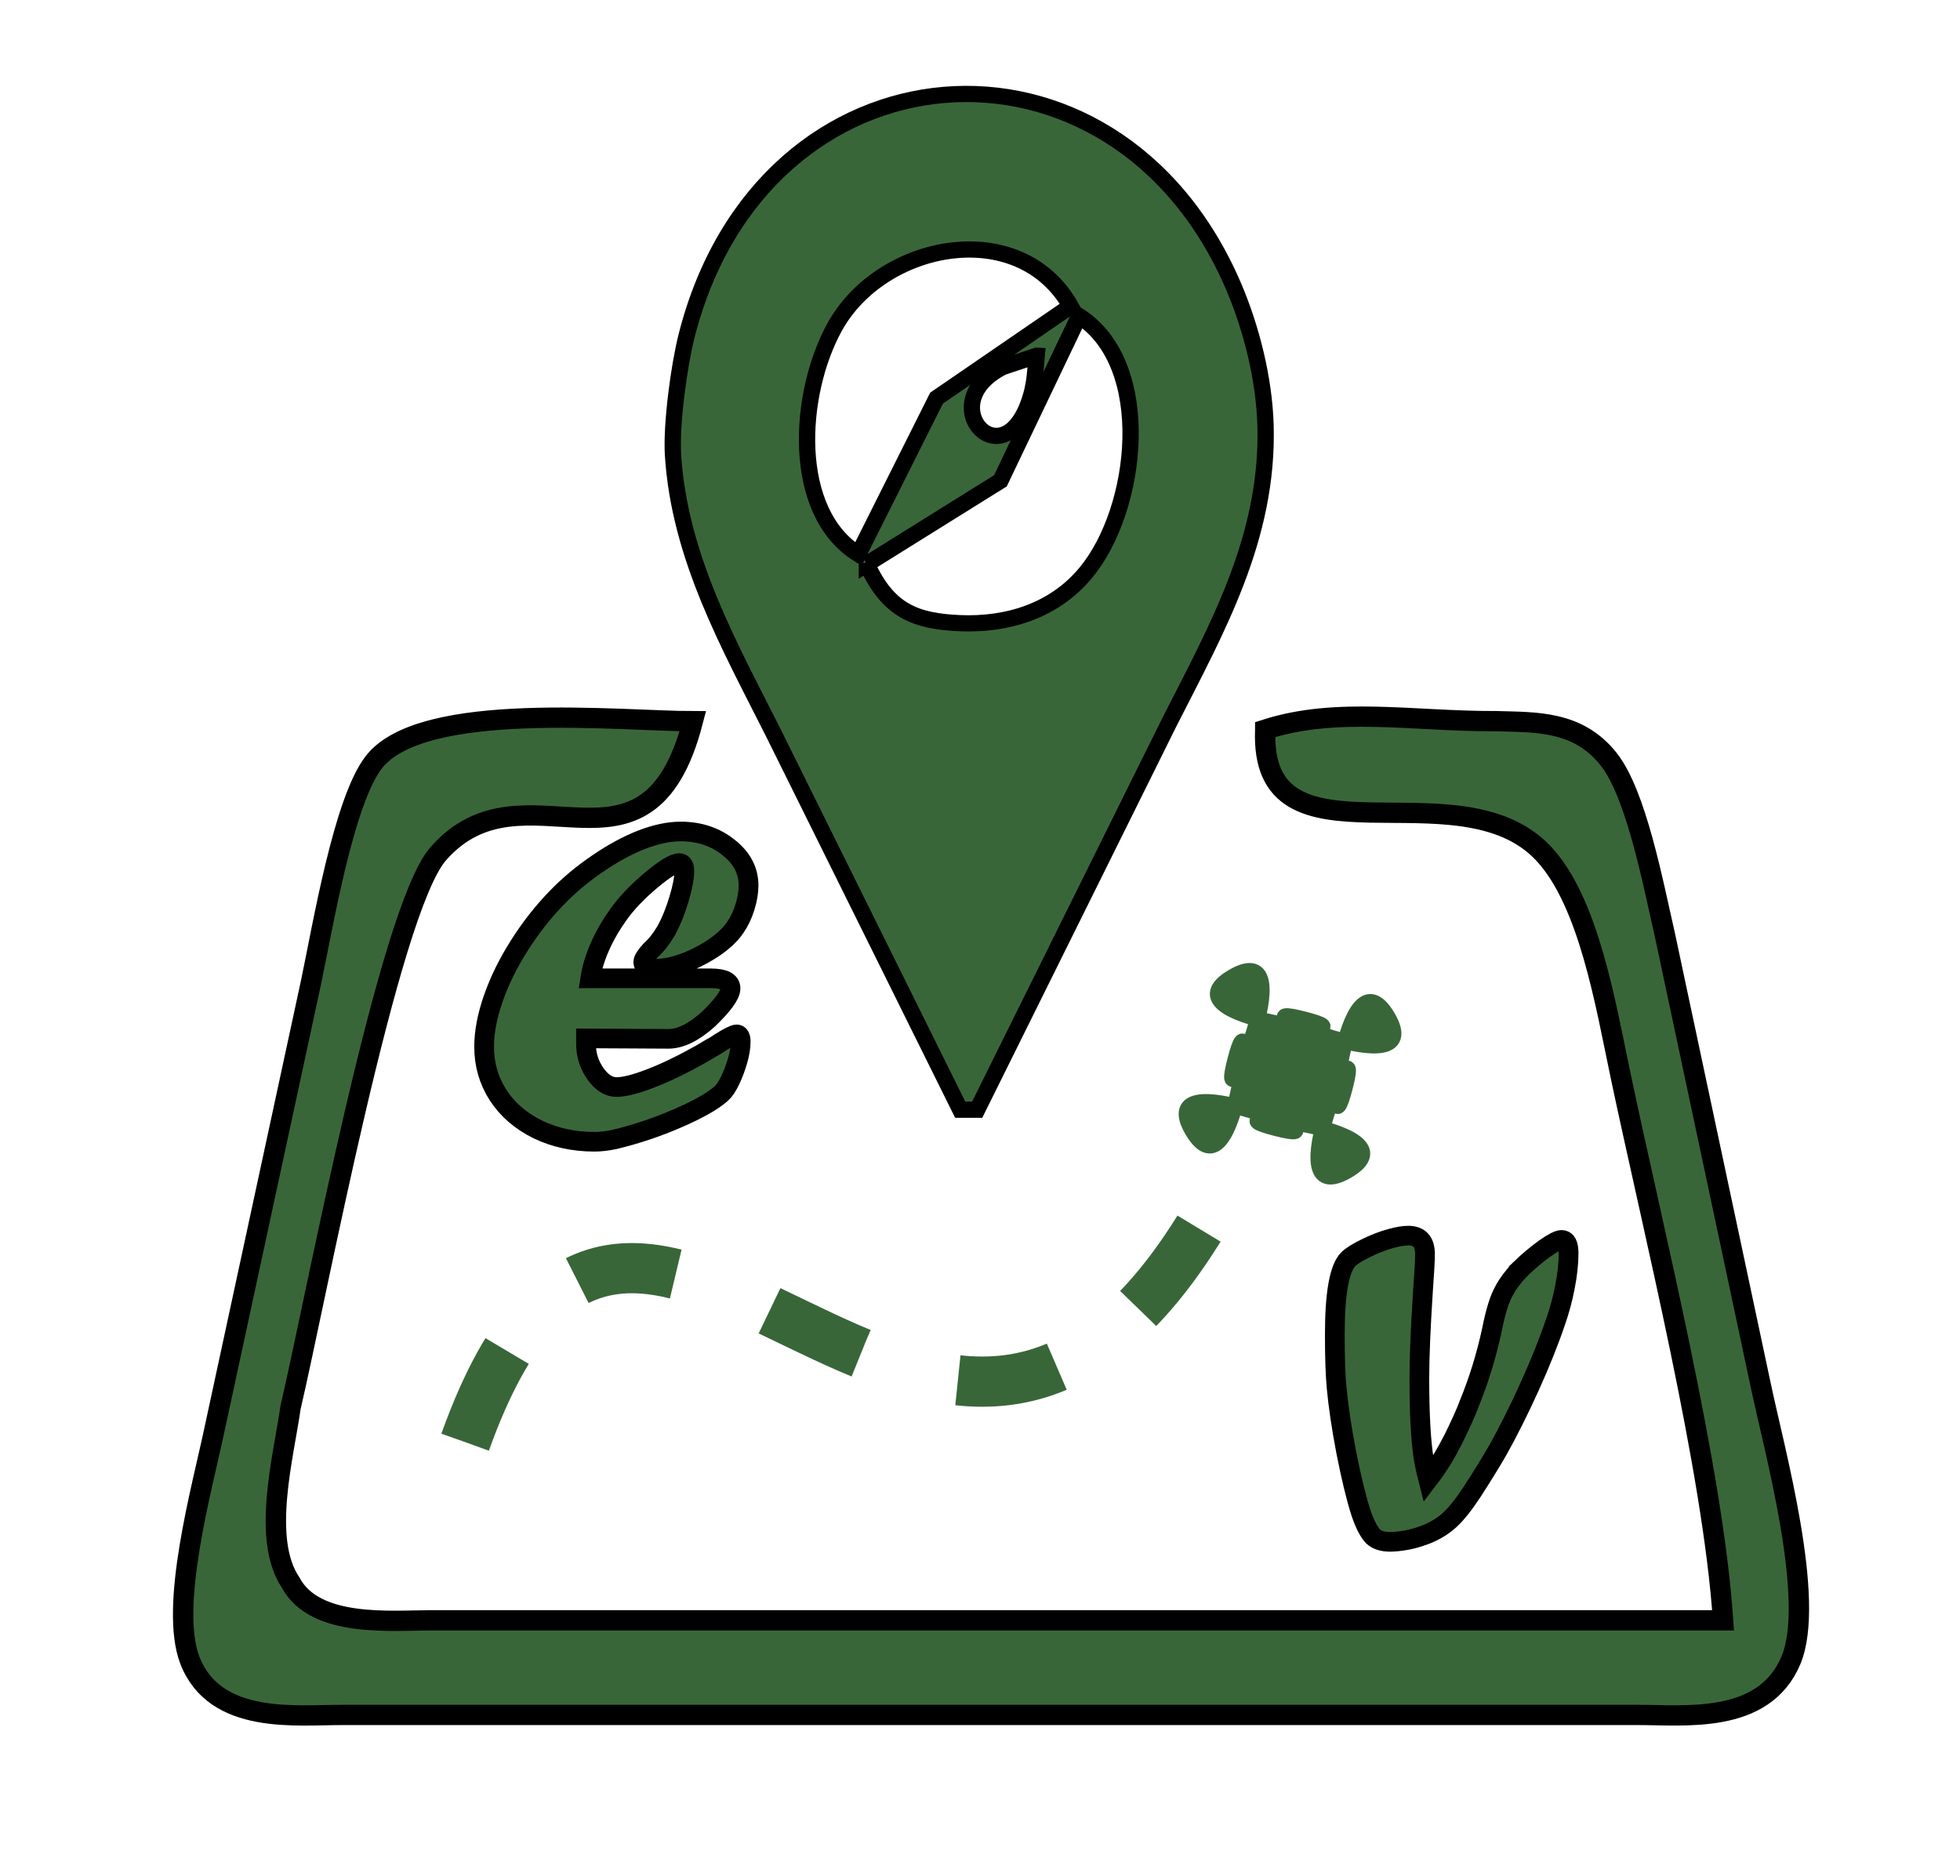 <?xml version="1.0" encoding="UTF-8" standalone="no"?>
<!-- Created with Inkscape (http://www.inkscape.org/) -->

<svg
   xmlns:dc="http://purl.org/dc/elements/1.1/"
   xmlns:cc="http://creativecommons.org/ns#"
   xmlns:rdf="http://www.w3.org/1999/02/22-rdf-syntax-ns#"
   xmlns:svg="http://www.w3.org/2000/svg"
   xmlns="http://www.w3.org/2000/svg"
   xmlns:sodipodi="http://sodipodi.sourceforge.net/DTD/sodipodi-0.dtd"
   xmlns:inkscape="http://www.inkscape.org/namespaces/inkscape"
   width="96.302mm"
   height="92.195mm"
   viewBox="0 0 96.302 92.195"
   version="1.1"
   id="svg8"
   inkscape:version="0.92.3 (2405546, 2018-03-11)"
   sodipodi:docname="easyventurelogo.svg">
  <defs
     id="defs2" />
  <sodipodi:namedview
     id="base"
     pagecolor="#ffffff"
     bordercolor="#666666"
     borderopacity="1.0"
     inkscape:pageopacity="0.0"
     inkscape:pageshadow="2"
     inkscape:zoom="1.4142136"
     inkscape:cx="261.28837"
     inkscape:cy="158.6018"
     inkscape:document-units="mm"
     inkscape:current-layer="g4676"
     showgrid="false"
     inkscape:window-width="1366"
     inkscape:window-height="705"
     inkscape:window-x="-8"
     inkscape:window-y="-8"
     inkscape:window-maximized="1" />
  <g
     inkscape:label="Ebene 1"
     inkscape:groupmode="layer"
     id="layer1"
     transform="translate(-30.525,-25.508)">
    <g
       id="g4596"
       transform="matrix(3.242,0,0,3.224,-24.02,-175.334)">
      <g
         id="g4676">
        <path
           d="m 31.377,79.209 h 0.257 l 2.908,-5.897 c 0.717,-1.42 1.511,-2.818 1.462,-4.536 -0.021,-0.712 -0.215,-1.482 -0.485,-2.117 -1.798,-4.22 -7.138,-3.81 -8.289,0.756 -0.115,0.455 -0.234,1.344 -0.206,1.814 0.098,1.566 0.86,2.914 1.52,4.234 z m 1.673,-12.247 -2.032,1.402 -1.185,2.378 c -1.024,-0.641 -0.92,-2.44 -0.358,-3.464 0.714,-1.297 2.795,-1.696 3.575,-0.316 z m -3.088,3.931 2.024,-1.269 1.193,-2.511 c 1.143,0.738 0.901,2.942 0.102,3.911 -0.494,0.599 -1.214,0.798 -1.903,0.77 -0.676,-0.029 -1.09,-0.183 -1.416,-0.901 z m 2.574,-3.175 c -0.019,0.206 -0.027,0.402 -0.084,0.602 -0.386,1.362 -1.537,0.135 -0.429,-0.431 l 0.512,-0.171 z"
           id="Auswahl"
           inkscape:connector-curvature="0"
           style="fill:#396639;fill-opacity:1;stroke:#000000;stroke-width:0.247;stroke-miterlimit:4;stroke-dasharray:none;stroke-opacity:1"
           sodipodi:nodetypes="cccccccccccccccccccccccccc" />
        <path
           d="m 36,73.416 c -0.094,2.24 2.931,0.499 4.22,1.891 0.683,0.736 0.937,2.29 1.167,3.39 0.492,2.348 1.4,5.997 1.551,8.294 H 23.356 c -0.603,0 -1.76,0.119 -2.128,-0.577 -0.445,-0.667 -0.103,-1.929 0,-2.669 0.378,-1.612 1.482,-7.573 2.239,-8.438 1.307,-1.497 3.157,0.707 3.858,-2.019 -1.072,0 -4.107,-0.328 -4.837,0.627 -0.455,0.595 -0.767,2.474 -0.947,3.339 l -1.471,6.852 c -0.183,0.869 -0.683,2.672 -0.368,3.494 0.384,0.995 1.63,0.829 2.331,0.833 h 19.582 c 0.72,-0.004 1.937,0.159 2.352,-0.833 0.384,-0.923 -0.254,-3.209 -0.463,-4.216 L 42.054,76.533 c -0.175,-0.761 -0.429,-2.135 -0.852,-2.669 -0.466,-0.591 -1.111,-0.559 -1.704,-0.577 -1.271,0.004 -2.408,-0.224 -3.498,0.128 z"
           id="Auswahl-1"
           inkscape:connector-curvature="0"
           style="fill:#396639;fill-opacity:1;stroke:#000000;stroke-width:0.309;stroke-opacity:1"
           sodipodi:nodetypes="ccccscccccccccccccccc" />
        <path
           style="fill:none;stroke:#396639;stroke-width:0.765;stroke-linecap:butt;stroke-linejoin:miter;stroke-miterlimit:4;stroke-dasharray:1.53, 1.53;stroke-dashoffset:0;stroke-opacity:1"
           d="m 23.874,84.275 c 2.631,-7.39 7.088,3.817 11.311,-3.572"
           id="path4589"
           inkscape:connector-curvature="0" />
        <path
           inkscape:transform-center-y="-1.6168039e-006"
           transform="matrix(0.082,0,0,0.082,15.009,59.597)"
           d="m 271.175,250.519 c 13.684,-8.05 -28.6,-11.891 -13.232,-7.906 15.368,3.984 -23.456,-13.203 -15.406,0.482 8.05,13.684 11.891,-28.6 7.906,-13.232 -3.984,15.368 13.203,-23.456 -0.482,-15.406 -13.684,8.05 28.6,11.891 13.232,7.906 -15.368,-3.984 23.456,13.203 15.406,-0.482 -8.05,-13.684 -11.891,28.6 -7.906,13.232 3.984,-15.368 -13.203,23.456 0.482,15.406 z"
           inkscape:randomized="0"
           inkscape:rounded="-1.03"
           inkscape:flatsided="false"
           sodipodi:arg2="1.8244704"
           sodipodi:arg1="1.0390723"
           sodipodi:r2="10.459744"
           sodipodi:r1="20.919489"
           sodipodi:cy="232.48788"
           sodipodi:cx="260.56885"
           sodipodi:sides="4"
           id="path4622"
           style="fill:#396639;fill-opacity:1;stroke:#396639;stroke-width:2.891;stroke-miterlimit:4;stroke-dasharray:none;stroke-dashoffset:0;stroke-opacity:1"
           sodipodi:type="star" />
        <g
           aria-label="E"
           transform="matrix(0.082,0,0,0.082,39.926,71.487)"
           style="font-style:normal;font-weight:normal;font-size:40px;line-height:1.25;font-family:sans-serif;letter-spacing:0px;word-spacing:0px;fill:#396639;fill-opacity:1;stroke:#000000;stroke-opacity:1;stroke-width:3.647;stroke-miterlimit:4;stroke-dasharray:none"
           id="flowRoot4624">
          <path
             d="m -158.208,80.997 -15.208,-0.083 v 1.042 q 0,3.042 1.75,5.542 1.75,2.458 3.875,2.458 2.167,0 6.25,-1.583 4.125,-1.583 9.375,-4.542 l 1.458,-0.875 q 1.5,-0.833 2.042,-1.25 2.458,-1.542 3.083,-1.542 0.75,0 0.75,1.375 0,1.5 -0.542,3.417 -0.542,1.917 -1.375,3.708 -0.833,1.75 -1.667,2.5 -2.375,2.125 -8.125,4.625 -5.75,2.5 -11.667,3.917 -2,0.417 -3.667,0.417 -5.708,0 -10.458,-2.292 -4.708,-2.333 -7.333,-6.375 -2.583,-4.042 -2.583,-9 0,-4.083 1.708,-9 1.708,-4.917 4.792,-9.792 3.083,-4.917 6.958,-8.917 3.375,-3.5 7.542,-6.333 4.167,-2.875 8.083,-4.417 3.958,-1.542 7.25,-1.542 5.167,0 8.833,2.958 3.708,2.917 3.708,7.083 0,1.833 -0.667,4 -0.667,2.167 -1.792,3.792 -1.167,1.75 -3.458,3.417 -2.292,1.667 -5.167,2.875 -3.458,1.375 -5.917,1.375 -2.458,0 -2.458,-1.208 0,-0.708 1.375,-2.208 1.5,-1.333 2.875,-3.667 1.333,-2.458 2.333,-5.792 1,-3.333 1,-5.208 0,-1.542 -0.917,-1.542 -1.458,0 -5.25,3.208 -3.792,3.208 -6,6.333 -2.083,2.917 -3.417,5.958 -1.333,3 -1.792,5.917 h 22.25 q 3.667,0 3.667,1.875 0,1.75 -4.083,5.708 -4.042,3.667 -7.417,3.667 z"
             style="font-style:normal;font-variant:normal;font-weight:normal;font-stretch:normal;font-size:85.333px;font-family:Forte;-inkscape-font-specification:Forte;fill:#396639;fill-opacity:1;stroke:#000000;stroke-opacity:1;stroke-width:3.647;stroke-miterlimit:4;stroke-dasharray:none"
             id="path4678" />
        </g>
        <g
           aria-label="V"
           transform="matrix(0.082,0,0,0.082,52.856,77.585)"
           style="font-style:normal;font-weight:normal;font-size:40px;line-height:1.25;font-family:sans-serif;letter-spacing:0px;word-spacing:0px;fill:#396639;fill-opacity:1;stroke:#000000;stroke-opacity:1;stroke-width:3.647;stroke-miterlimit:4;stroke-dasharray:none"
           id="flowRoot4624-9">
          <path
             d="m -158.458,49.455 q 2.375,-2.292 4.583,-3.875 2.25,-1.583 3.083,-1.583 1.292,0 1.292,2.458 0,2.875 -0.667,6.25 -0.625,3.333 -1.75,6.542 -1.833,5.458 -4.833,12.125 -3,6.625 -5.833,11.708 -1.833,3.208 -4.75,7.75 -2.292,3.5 -4.083,5.167 -1.75,1.625 -4.208,2.667 -2.167,0.833 -3.75,1.125 -1.917,0.333 -3.083,0.333 -2.083,0 -3.167,-1 -1.292,-1.375 -2.375,-4.792 -1.292,-4.167 -2.625,-11 -1.292,-6.833 -1.75,-11.875 -0.333,-3.5 -0.333,-9.833 0,-11.542 2.5,-14.042 0.875,-0.875 3.25,-2.042 2.417,-1.208 4.75,-1.833 1.833,-0.5 3.083,-0.5 3.083,0 3.083,3.417 0,1.792 -0.375,6.917 -0.667,10.333 -0.667,16.208 0,10.25 0.875,15.375 0.5,2.458 0.75,3.417 1.583,-2.083 2.625,-3.833 1.083,-1.792 2.083,-3.792 2.042,-4.167 2.875,-6.458 2.667,-6.542 4.208,-13.75 1,-5.125 2.292,-7.333 0.958,-1.833 2.917,-3.917 z"
             style="font-style:normal;font-variant:normal;font-weight:normal;font-stretch:normal;font-size:85.333px;font-family:Forte;-inkscape-font-specification:Forte;fill:#396639;fill-opacity:1;stroke:#000000;stroke-opacity:1;stroke-width:3.647;stroke-miterlimit:4;stroke-dasharray:none"
             id="path4681" />
        </g>
      </g>
      <flowRoot
         xml:space="preserve"
         id="flowRoot4656"
         style="fill:black;fill-opacity:1;stroke:none;font-family:sans-serif;font-style:normal;font-weight:normal;font-size:40px;line-height:1.25;letter-spacing:0px;word-spacing:0px"><flowRegion
           id="flowRegion4658"><rect
             id="rect4660"
             width="30"
             height="55"
             x="68"
             y="161.453" /></flowRegion><flowPara
           id="flowPara4662"></flowPara></flowRoot>    </g>
  </g>
</svg>
